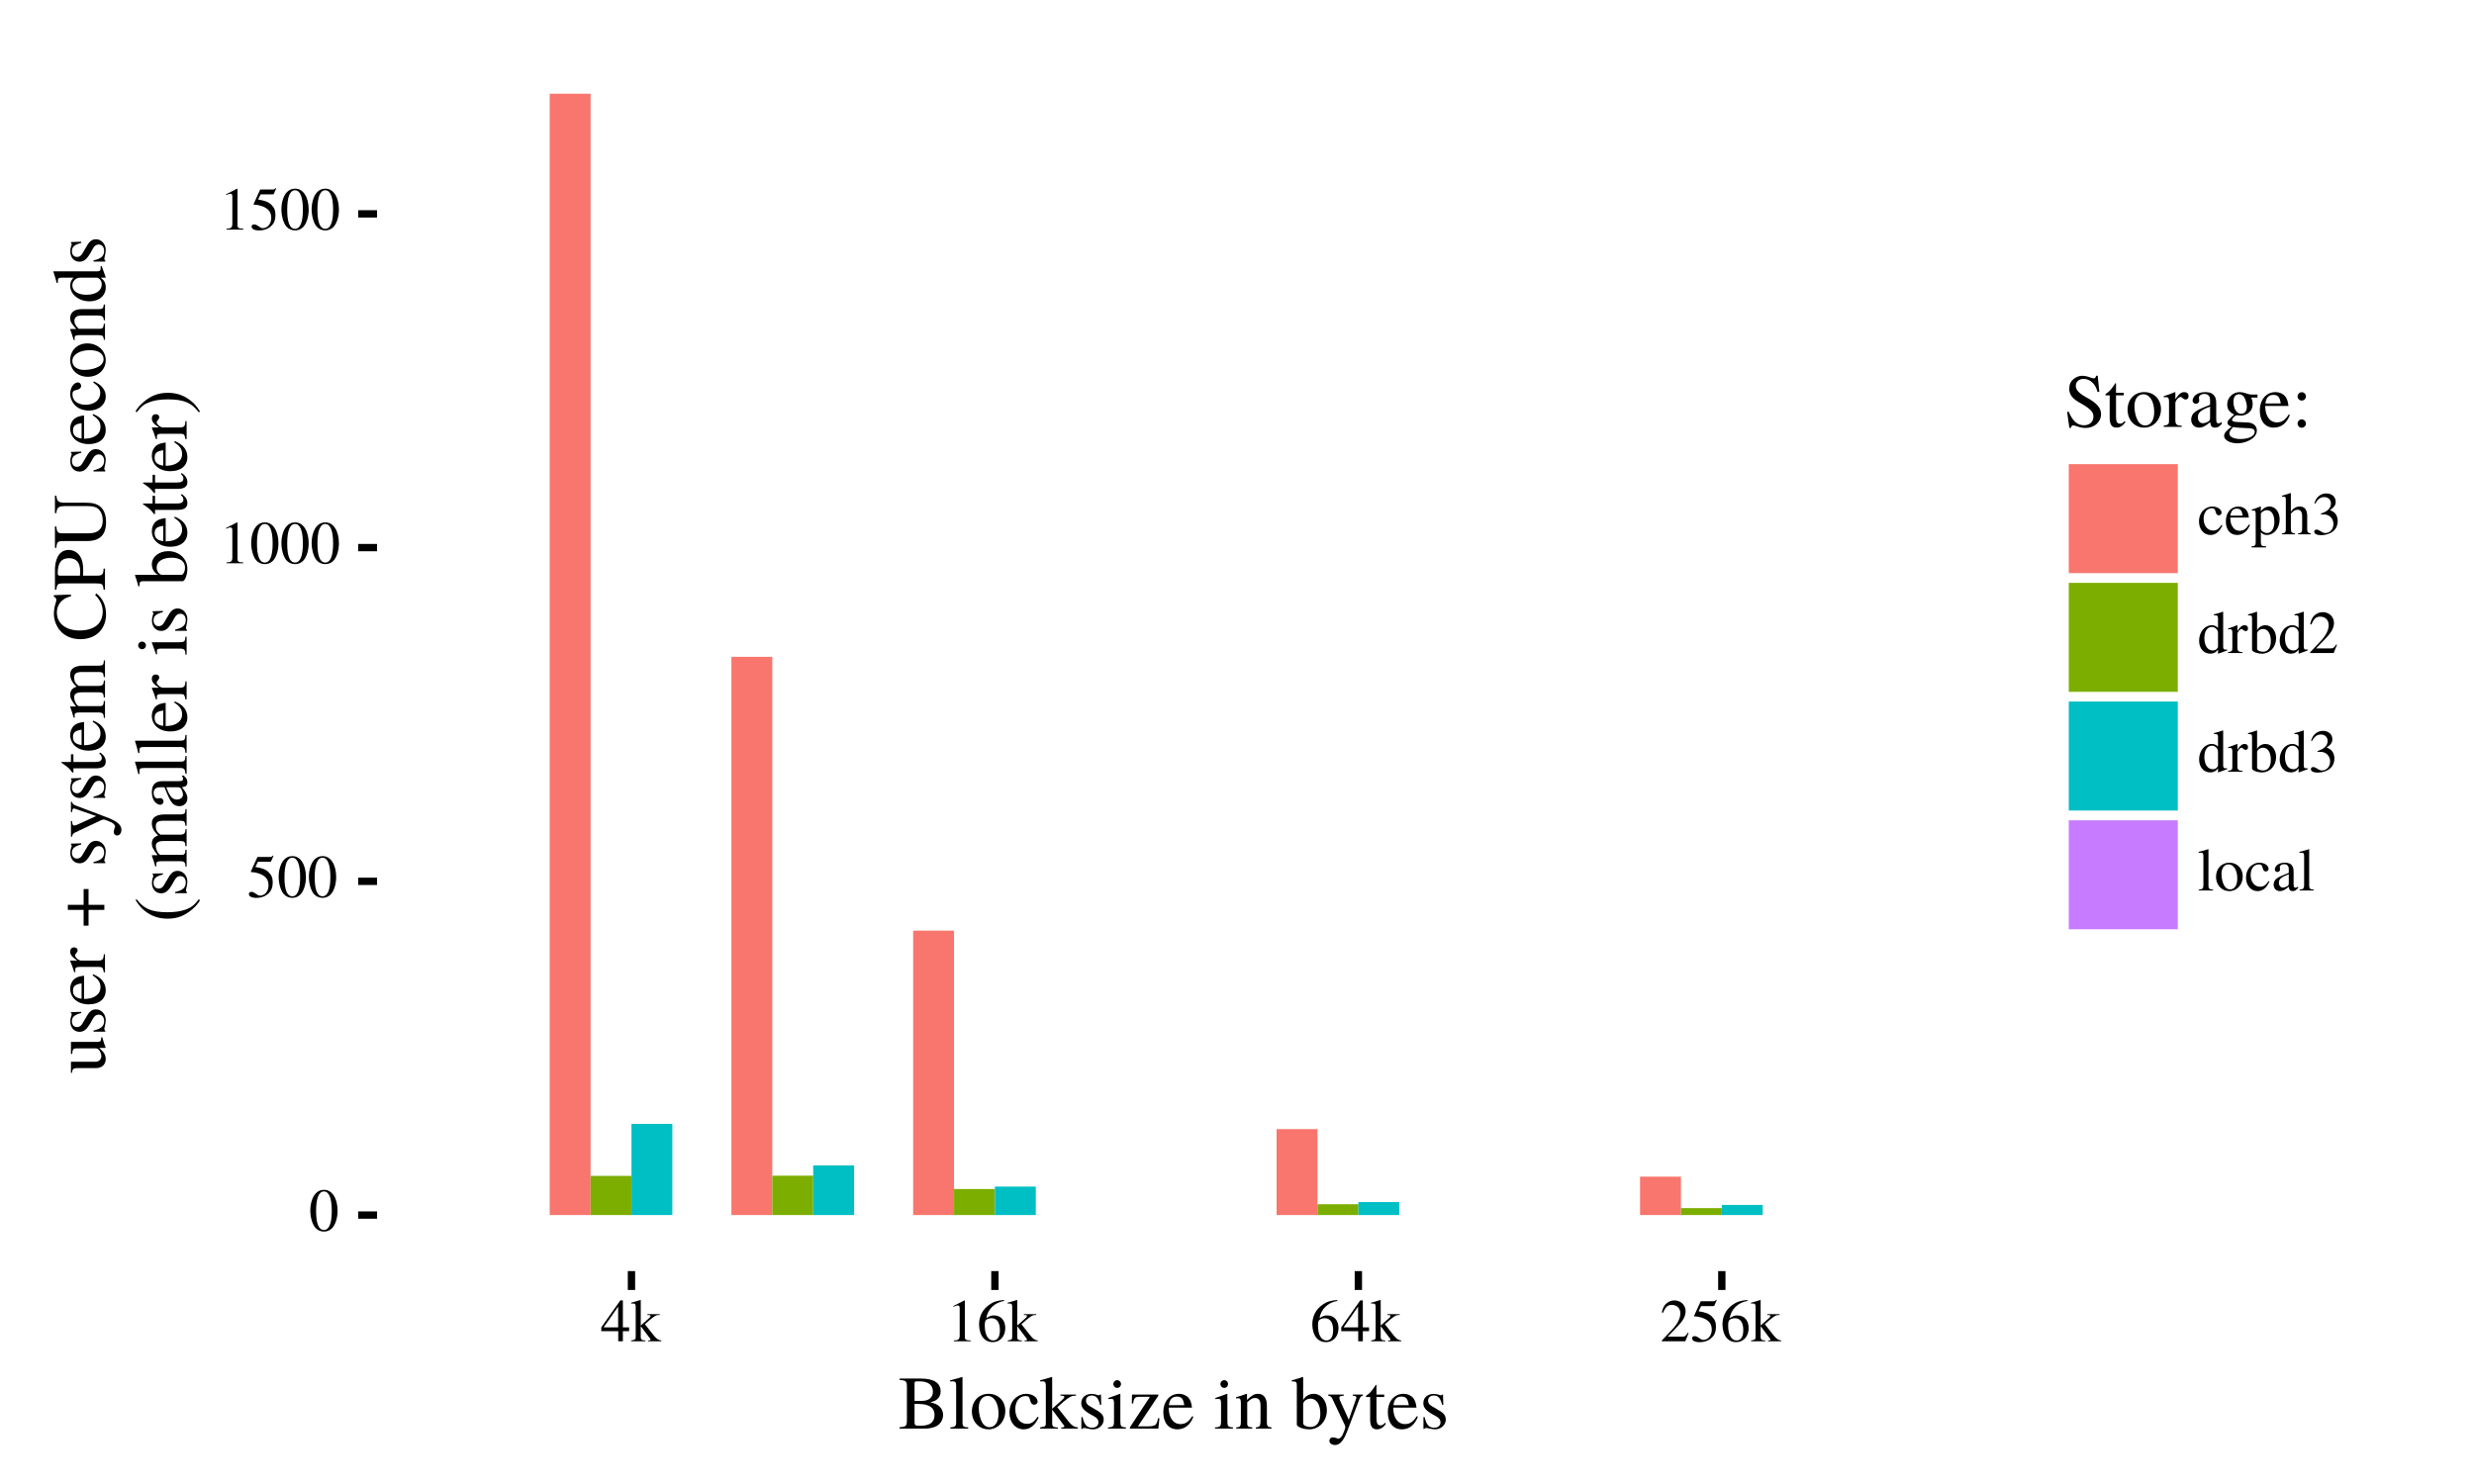 <?xml version="1.0" encoding="UTF-8"?>
<svg xmlns="http://www.w3.org/2000/svg" xmlns:xlink="http://www.w3.org/1999/xlink" width="360pt" height="216pt" viewBox="0 0 360 216" version="1.1">
<defs>
<g>
<symbol overflow="visible" id="glyph0-0">
<path style="stroke:none;" d=""/>
</symbol>
<symbol overflow="visible" id="glyph0-1">
<path style="stroke:none;" d="M 4.188 -2.906 C 4.188 -4.703 3.391 -5.953 2.234 -5.953 C 1.75 -5.953 1.375 -5.797 1.062 -5.484 C 0.547 -5 0.219 -3.984 0.219 -2.953 C 0.219 -2 0.5 -0.969 0.922 -0.469 C 1.234 -0.094 1.688 0.125 2.203 0.125 C 2.641 0.125 3.031 -0.031 3.344 -0.328 C 3.859 -0.812 4.188 -1.844 4.188 -2.906 Z M 3.344 -2.891 C 3.344 -1.047 2.953 -0.109 2.203 -0.109 C 1.438 -0.109 1.062 -1.047 1.062 -2.875 C 1.062 -4.734 1.453 -5.719 2.203 -5.719 C 2.953 -5.719 3.344 -4.719 3.344 -2.891 Z M 3.344 -2.891 "/>
</symbol>
<symbol overflow="visible" id="glyph0-2">
<path style="stroke:none;" d="M 3.859 -5.984 L 3.781 -6.047 C 3.641 -5.875 3.547 -5.828 3.375 -5.828 L 1.531 -5.828 L 0.578 -3.734 C 0.562 -3.719 0.562 -3.688 0.562 -3.688 C 0.562 -3.656 0.594 -3.625 0.672 -3.625 C 0.953 -3.625 1.297 -3.562 1.656 -3.453 C 2.672 -3.125 3.141 -2.578 3.141 -1.703 C 3.141 -0.859 2.609 -0.203 1.922 -0.203 C 1.734 -0.203 1.594 -0.266 1.328 -0.453 C 1.047 -0.656 0.844 -0.75 0.656 -0.75 C 0.406 -0.75 0.281 -0.641 0.281 -0.422 C 0.281 -0.094 0.688 0.125 1.359 0.125 C 2.094 0.125 2.734 -0.109 3.172 -0.562 C 3.578 -0.953 3.75 -1.453 3.75 -2.125 C 3.75 -2.766 3.594 -3.172 3.156 -3.609 C 2.766 -4 2.266 -4.203 1.219 -4.375 L 1.594 -5.125 L 3.312 -5.125 C 3.453 -5.125 3.5 -5.141 3.516 -5.203 Z M 3.859 -5.984 "/>
</symbol>
<symbol overflow="visible" id="glyph0-3">
<path style="stroke:none;" d="M 3.469 0 L 3.469 -0.125 C 2.766 -0.141 2.625 -0.234 2.625 -0.656 L 2.625 -5.922 L 2.562 -5.953 L 0.969 -5.141 L 0.969 -5.016 C 1.078 -5.062 1.172 -5.109 1.219 -5.125 C 1.375 -5.188 1.516 -5.219 1.609 -5.219 C 1.797 -5.219 1.875 -5.078 1.875 -4.797 L 1.875 -0.812 C 1.875 -0.531 1.797 -0.328 1.656 -0.25 C 1.531 -0.172 1.406 -0.141 1.031 -0.125 L 1.031 0 Z M 3.469 0 "/>
</symbol>
<symbol overflow="visible" id="glyph0-4">
<path style="stroke:none;" d="M 4.156 -1.469 L 4.156 -2.031 L 3.25 -2.031 L 3.25 -5.953 L 2.875 -5.953 L 0.109 -2.031 L 0.109 -1.469 L 2.578 -1.469 L 2.578 0 L 3.25 0 L 3.25 -1.469 Z M 2.562 -2.031 L 0.453 -2.031 L 2.562 -5.047 Z M 2.562 -2.031 "/>
</symbol>
<symbol overflow="visible" id="glyph0-5">
<path style="stroke:none;" d="M 4.438 0 L 4.438 -0.125 C 4.062 -0.156 3.781 -0.328 3.406 -0.781 L 2.062 -2.484 L 2.328 -2.719 C 2.953 -3.297 3.5 -3.703 3.75 -3.781 C 3.875 -3.812 4 -3.828 4.156 -3.828 L 4.219 -3.828 L 4.219 -3.953 L 2.422 -3.953 L 2.422 -3.828 C 2.766 -3.828 2.875 -3.797 2.875 -3.672 C 2.875 -3.594 2.781 -3.469 2.672 -3.375 L 1.453 -2.297 L 1.453 -5.984 L 1.422 -6.016 L 0.328 -5.688 L 0.062 -5.625 L 0.062 -5.484 C 0.172 -5.484 0.25 -5.5 0.344 -5.5 C 0.641 -5.5 0.719 -5.391 0.719 -4.969 L 0.719 -0.719 C 0.719 -0.266 0.688 -0.234 0.062 -0.125 L 0.062 0 L 2.125 0 L 2.125 -0.125 L 1.938 -0.141 C 1.594 -0.156 1.453 -0.281 1.453 -0.594 L 1.453 -2.203 L 2.688 -0.562 L 2.719 -0.531 C 2.734 -0.5 2.75 -0.469 2.781 -0.453 C 2.844 -0.359 2.875 -0.312 2.875 -0.266 C 2.875 -0.188 2.797 -0.125 2.688 -0.125 L 2.531 -0.125 L 2.531 0 Z M 4.438 0 "/>
</symbol>
<symbol overflow="visible" id="glyph0-6">
<path style="stroke:none;" d="M 4.109 -1.922 C 4.109 -3.047 3.469 -3.766 2.469 -3.766 C 2.078 -3.766 1.891 -3.703 1.344 -3.375 C 1.578 -4.703 2.562 -5.641 3.938 -5.875 L 3.922 -6.016 C 2.922 -5.922 2.406 -5.766 1.766 -5.312 C 0.812 -4.641 0.297 -3.641 0.297 -2.453 C 0.297 -1.688 0.531 -0.922 0.922 -0.469 C 1.25 -0.094 1.719 0.125 2.266 0.125 C 3.359 0.125 4.109 -0.719 4.109 -1.922 Z M 3.328 -1.625 C 3.328 -0.656 2.984 -0.125 2.359 -0.125 C 1.594 -0.125 1.125 -0.953 1.125 -2.312 C 1.125 -2.766 1.188 -3.016 1.359 -3.141 C 1.547 -3.281 1.828 -3.359 2.125 -3.359 C 2.891 -3.359 3.328 -2.734 3.328 -1.625 Z M 3.328 -1.625 "/>
</symbol>
<symbol overflow="visible" id="glyph0-7">
<path style="stroke:none;" d="M 4.172 -1.203 L 4.062 -1.25 C 3.734 -0.75 3.625 -0.672 3.234 -0.672 L 1.125 -0.672 L 2.609 -2.219 C 3.391 -3.031 3.734 -3.703 3.734 -4.391 C 3.734 -5.266 3.016 -5.953 2.109 -5.953 C 1.625 -5.953 1.156 -5.75 0.828 -5.406 C 0.547 -5.109 0.422 -4.828 0.266 -4.203 L 0.453 -4.156 C 0.812 -5.016 1.125 -5.297 1.734 -5.297 C 2.469 -5.297 2.969 -4.797 2.969 -4.062 C 2.969 -3.375 2.562 -2.547 1.828 -1.766 L 0.266 -0.109 L 0.266 0 L 3.688 0 Z M 4.172 -1.203 "/>
</symbol>
<symbol overflow="visible" id="glyph0-8">
<path style="stroke:none;" d="M 3.625 -1.297 L 3.5 -1.375 C 3.078 -0.75 2.766 -0.547 2.266 -0.547 C 1.453 -0.547 0.891 -1.25 0.891 -2.266 C 0.891 -3.172 1.375 -3.797 2.094 -3.797 C 2.406 -3.797 2.531 -3.688 2.609 -3.375 L 2.672 -3.172 C 2.734 -2.922 2.891 -2.766 3.094 -2.766 C 3.312 -2.766 3.5 -2.938 3.5 -3.141 C 3.5 -3.641 2.891 -4.047 2.141 -4.047 C 1.734 -4.047 1.312 -3.891 0.953 -3.594 C 0.484 -3.203 0.219 -2.594 0.219 -1.859 C 0.219 -0.734 0.922 0.094 1.891 0.094 C 2.266 0.094 2.609 -0.031 2.906 -0.281 C 3.172 -0.5 3.344 -0.75 3.625 -1.297 Z M 3.625 -1.297 "/>
</symbol>
<symbol overflow="visible" id="glyph0-9">
<path style="stroke:none;" d="M 3.734 -1.375 L 3.594 -1.438 C 3.172 -0.781 2.781 -0.516 2.219 -0.516 C 1.734 -0.516 1.375 -0.75 1.125 -1.219 C 0.938 -1.562 0.875 -1.875 0.859 -2.438 L 3.562 -2.438 C 3.5 -3.016 3.406 -3.266 3.188 -3.547 C 2.922 -3.859 2.516 -4.047 2.062 -4.047 C 0.969 -4.047 0.219 -3.172 0.219 -1.875 C 0.219 -0.672 0.859 0.094 1.859 0.094 C 2.703 0.094 3.359 -0.438 3.734 -1.375 Z M 2.672 -2.719 L 0.875 -2.719 C 0.969 -3.406 1.266 -3.734 1.797 -3.734 C 2.344 -3.734 2.547 -3.484 2.672 -2.719 Z M 2.672 -2.719 "/>
</symbol>
<symbol overflow="visible" id="glyph0-10">
<path style="stroke:none;" d="M 4.141 -2.172 C 4.141 -3.266 3.516 -4.047 2.672 -4.047 C 2.172 -4.047 1.781 -3.828 1.406 -3.359 L 1.406 -4.031 L 1.344 -4.047 C 0.875 -3.859 0.562 -3.75 0.078 -3.594 L 0.078 -3.453 C 0.156 -3.469 0.219 -3.469 0.297 -3.469 C 0.594 -3.469 0.656 -3.375 0.656 -2.969 L 0.656 1.156 C 0.656 1.609 0.562 1.703 0.047 1.766 L 0.047 1.906 L 2.172 1.906 L 2.172 1.75 C 1.516 1.734 1.406 1.641 1.406 1.094 L 1.406 -0.297 C 1.703 0 1.922 0.094 2.281 0.094 C 3.328 0.094 4.141 -0.891 4.141 -2.172 Z M 3.375 -1.828 C 3.375 -0.859 2.953 -0.188 2.312 -0.188 C 1.906 -0.188 1.406 -0.516 1.406 -0.781 L 1.406 -2.938 C 1.406 -3.203 1.891 -3.516 2.297 -3.516 C 2.953 -3.516 3.375 -2.844 3.375 -1.828 Z M 3.375 -1.828 "/>
</symbol>
<symbol overflow="visible" id="glyph0-11">
<path style="stroke:none;" d="M 4.281 0 L 4.281 -0.125 C 3.812 -0.219 3.75 -0.297 3.75 -0.891 L 3.75 -2.641 C 3.75 -3.578 3.391 -4.047 2.672 -4.047 C 2.156 -4.047 1.781 -3.828 1.375 -3.312 L 1.375 -5.984 L 1.344 -6.016 C 1.031 -5.906 0.812 -5.828 0.328 -5.688 L 0.094 -5.625 L 0.094 -5.484 C 0.125 -5.484 0.156 -5.484 0.188 -5.484 C 0.578 -5.484 0.641 -5.422 0.641 -5.047 L 0.641 -0.891 C 0.641 -0.281 0.594 -0.203 0.078 -0.125 L 0.078 0 L 1.984 0 L 1.984 -0.125 C 1.469 -0.188 1.375 -0.297 1.375 -0.891 L 1.375 -3.016 C 1.75 -3.422 2.016 -3.578 2.359 -3.578 C 2.797 -3.578 3.016 -3.25 3.016 -2.641 L 3.016 -0.891 C 3.016 -0.297 2.922 -0.188 2.422 -0.125 L 2.422 0 Z M 4.281 0 "/>
</symbol>
<symbol overflow="visible" id="glyph0-12">
<path style="stroke:none;" d="M 3.797 -1.922 C 3.797 -2.375 3.656 -2.781 3.406 -3.062 C 3.234 -3.25 3.062 -3.359 2.672 -3.531 C 3.281 -3.938 3.5 -4.266 3.5 -4.734 C 3.5 -5.453 2.938 -5.953 2.125 -5.953 C 1.688 -5.953 1.297 -5.797 0.984 -5.516 C 0.719 -5.281 0.594 -5.047 0.391 -4.516 L 0.531 -4.484 C 0.891 -5.125 1.281 -5.422 1.844 -5.422 C 2.406 -5.422 2.812 -5.031 2.812 -4.484 C 2.812 -4.156 2.672 -3.844 2.453 -3.625 C 2.188 -3.359 1.938 -3.234 1.344 -3.016 L 1.344 -2.906 C 1.859 -2.906 2.062 -2.891 2.281 -2.812 C 2.828 -2.609 3.172 -2.109 3.172 -1.5 C 3.172 -0.766 2.672 -0.188 2.016 -0.188 C 1.781 -0.188 1.594 -0.25 1.281 -0.469 C 1.016 -0.625 0.859 -0.688 0.719 -0.688 C 0.516 -0.688 0.375 -0.562 0.375 -0.375 C 0.375 -0.078 0.75 0.125 1.375 0.125 C 2.047 0.125 2.75 -0.109 3.156 -0.469 C 3.578 -0.828 3.797 -1.344 3.797 -1.922 Z M 3.797 -1.922 "/>
</symbol>
<symbol overflow="visible" id="glyph0-13">
<path style="stroke:none;" d="M 4.312 -0.375 L 4.312 -0.516 C 4.156 -0.5 4.141 -0.5 4.109 -0.5 C 3.797 -0.5 3.734 -0.594 3.734 -1 L 3.734 -5.984 L 3.688 -6.016 C 3.266 -5.859 2.953 -5.766 2.391 -5.625 L 2.391 -5.484 C 2.469 -5.484 2.516 -5.484 2.594 -5.484 C 2.906 -5.484 2.984 -5.406 2.984 -5.047 L 2.984 -3.672 C 2.656 -3.953 2.422 -4.047 2.062 -4.047 C 1.062 -4.047 0.234 -3.047 0.234 -1.797 C 0.234 -0.672 0.891 0.094 1.859 0.094 C 2.359 0.094 2.688 -0.094 2.984 -0.5 L 2.984 0.062 L 3.031 0.094 Z M 2.984 -0.891 C 2.984 -0.828 2.922 -0.734 2.844 -0.641 C 2.688 -0.453 2.469 -0.375 2.203 -0.375 C 1.484 -0.375 1 -1.078 1 -2.156 C 1 -3.156 1.422 -3.797 2.094 -3.797 C 2.562 -3.797 2.984 -3.391 2.984 -2.922 Z M 2.984 -0.891 "/>
</symbol>
<symbol overflow="visible" id="glyph0-14">
<path style="stroke:none;" d="M 2.953 -3.578 C 2.953 -3.875 2.766 -4.047 2.469 -4.047 C 2.094 -4.047 1.844 -3.844 1.406 -3.219 L 1.406 -4.031 L 1.359 -4.047 C 0.891 -3.859 0.578 -3.734 0.062 -3.578 L 0.062 -3.438 C 0.188 -3.453 0.266 -3.469 0.375 -3.469 C 0.594 -3.469 0.672 -3.328 0.672 -2.938 L 0.672 -0.734 C 0.672 -0.297 0.609 -0.234 0.047 -0.125 L 0.047 0 L 2.156 0 L 2.156 -0.125 C 1.562 -0.156 1.406 -0.297 1.406 -0.797 L 1.406 -2.766 C 1.406 -3.047 1.781 -3.5 2.016 -3.5 C 2.078 -3.5 2.156 -3.453 2.25 -3.359 C 2.391 -3.234 2.484 -3.188 2.609 -3.188 C 2.812 -3.188 2.953 -3.328 2.953 -3.578 Z M 2.953 -3.578 "/>
</symbol>
<symbol overflow="visible" id="glyph0-15">
<path style="stroke:none;" d="M 4.109 -2.141 C 4.109 -3.219 3.453 -4.047 2.562 -4.047 C 2.031 -4.047 1.516 -3.734 1.344 -3.297 L 1.344 -5.984 L 1.297 -6.016 C 0.938 -5.875 0.688 -5.812 0.281 -5.688 L 0.031 -5.625 L 0.031 -5.484 C 0.078 -5.484 0.109 -5.484 0.172 -5.484 C 0.531 -5.484 0.609 -5.406 0.609 -5.047 L 0.609 -0.469 C 0.609 -0.203 1.359 0.094 2.062 0.094 C 3.219 0.094 4.109 -0.875 4.109 -2.141 Z M 3.344 -1.734 C 3.344 -0.75 2.922 -0.188 2.203 -0.188 C 1.734 -0.188 1.344 -0.391 1.344 -0.609 L 1.344 -2.828 C 1.344 -3.172 1.766 -3.5 2.219 -3.5 C 2.906 -3.5 3.344 -2.812 3.344 -1.734 Z M 3.344 -1.734 "/>
</symbol>
<symbol overflow="visible" id="glyph0-16">
<path style="stroke:none;" d="M 2.266 0 L 2.266 -0.125 C 1.703 -0.172 1.594 -0.25 1.594 -0.734 L 1.594 -5.984 L 1.562 -6.016 C 1.109 -5.859 0.781 -5.766 0.172 -5.625 L 0.172 -5.484 L 0.219 -5.484 C 0.312 -5.484 0.422 -5.5 0.5 -5.5 C 0.781 -5.5 0.859 -5.375 0.859 -4.969 L 0.859 -0.766 C 0.859 -0.297 0.734 -0.172 0.188 -0.125 L 0.188 0 Z M 2.266 0 "/>
</symbol>
<symbol overflow="visible" id="glyph0-17">
<path style="stroke:none;" d="M 4.141 -2.062 C 4.141 -3.203 3.328 -4.047 2.203 -4.047 C 1.062 -4.047 0.25 -3.203 0.25 -1.984 C 0.25 -0.797 1.078 0.094 2.188 0.094 C 3.297 0.094 4.141 -0.844 4.141 -2.062 Z M 3.344 -1.75 C 3.344 -0.75 2.953 -0.156 2.281 -0.156 C 1.938 -0.156 1.625 -0.375 1.438 -0.719 C 1.188 -1.172 1.047 -1.797 1.047 -2.422 C 1.047 -3.25 1.453 -3.797 2.078 -3.797 C 2.828 -3.797 3.344 -2.953 3.344 -1.75 Z M 3.344 -1.75 "/>
</symbol>
<symbol overflow="visible" id="glyph0-18">
<path style="stroke:none;" d="M 3.891 -0.359 L 3.891 -0.578 C 3.734 -0.453 3.641 -0.406 3.5 -0.406 C 3.297 -0.406 3.234 -0.531 3.234 -0.922 L 3.234 -2.641 C 3.234 -3.094 3.188 -3.328 3.062 -3.531 C 2.891 -3.875 2.5 -4.047 1.969 -4.047 C 1.516 -4.047 1.094 -3.922 0.859 -3.719 C 0.641 -3.531 0.5 -3.281 0.5 -3.062 C 0.5 -2.859 0.656 -2.688 0.875 -2.688 C 1.078 -2.688 1.266 -2.859 1.266 -3.047 C 1.266 -3.094 1.266 -3.125 1.25 -3.188 C 1.234 -3.266 1.219 -3.344 1.219 -3.406 C 1.219 -3.641 1.5 -3.828 1.859 -3.828 C 2.281 -3.828 2.531 -3.578 2.531 -3.109 L 2.531 -2.562 C 1.172 -2.016 1.016 -1.953 0.641 -1.625 C 0.453 -1.438 0.328 -1.141 0.328 -0.859 C 0.328 -0.297 0.703 0.094 1.25 0.094 C 1.641 0.094 2 -0.094 2.531 -0.547 C 2.578 -0.094 2.734 0.094 3.094 0.094 C 3.391 0.094 3.578 -0.016 3.891 -0.359 Z M 2.531 -1.078 C 2.531 -0.812 2.484 -0.734 2.297 -0.609 C 2.078 -0.5 1.844 -0.422 1.656 -0.422 C 1.344 -0.422 1.094 -0.719 1.094 -1.094 L 1.094 -1.141 C 1.094 -1.656 1.453 -1.969 2.531 -2.359 Z M 2.531 -1.078 "/>
</symbol>
<symbol overflow="visible" id="glyph1-0">
<path style="stroke:none;" d=""/>
</symbol>
<symbol overflow="visible" id="glyph1-1">
<path style="stroke:none;" d="M 6.516 -1.984 C 6.516 -2.469 6.328 -2.906 5.984 -3.219 C 5.656 -3.516 5.359 -3.656 4.641 -3.828 C 5.219 -3.969 5.438 -4.078 5.703 -4.312 C 5.984 -4.547 6.156 -4.969 6.156 -5.406 C 6.156 -6.641 5.172 -7.281 3.266 -7.281 L 0.188 -7.281 L 0.188 -7.078 C 1.109 -7.016 1.25 -6.891 1.25 -6.078 L 1.25 -1.203 C 1.25 -0.391 1.094 -0.234 0.188 -0.203 L 0.188 0 L 3.859 0 C 4.719 0 5.5 -0.234 5.906 -0.609 C 6.297 -0.953 6.516 -1.453 6.516 -1.984 Z M 5.266 -1.969 C 5.266 -1.375 5.031 -0.953 4.594 -0.688 C 4.234 -0.5 3.781 -0.406 3.062 -0.406 C 2.516 -0.406 2.359 -0.5 2.359 -0.859 L 2.359 -3.594 C 3.438 -3.594 3.938 -3.531 4.328 -3.359 C 4.969 -3.109 5.266 -2.656 5.266 -1.969 Z M 5.031 -5.375 C 5.031 -4.516 4.438 -4.031 3.406 -4.031 L 2.359 -4.031 L 2.359 -6.547 C 2.359 -6.781 2.438 -6.875 2.609 -6.875 L 3.094 -6.875 C 4.359 -6.875 5.031 -6.344 5.031 -5.375 Z M 5.031 -5.375 "/>
</symbol>
<symbol overflow="visible" id="glyph1-2">
<path style="stroke:none;" d="M 2.828 0 L 2.828 -0.172 C 2.125 -0.203 2 -0.312 2 -0.922 L 2 -7.484 L 1.953 -7.516 C 1.391 -7.328 0.969 -7.219 0.203 -7.031 L 0.203 -6.859 L 0.281 -6.859 C 0.391 -6.859 0.531 -6.875 0.609 -6.875 C 0.969 -6.875 1.078 -6.719 1.078 -6.203 L 1.078 -0.953 C 1.078 -0.359 0.922 -0.219 0.234 -0.172 L 0.234 0 Z M 2.828 0 "/>
</symbol>
<symbol overflow="visible" id="glyph1-3">
<path style="stroke:none;" d="M 5.172 -2.578 C 5.172 -4.016 4.156 -5.062 2.75 -5.062 C 1.312 -5.062 0.312 -4 0.312 -2.484 C 0.312 -1 1.344 0.109 2.734 0.109 C 4.109 0.109 5.172 -1.062 5.172 -2.578 Z M 4.188 -2.188 C 4.188 -0.953 3.688 -0.203 2.859 -0.203 C 2.438 -0.203 2.031 -0.469 1.797 -0.906 C 1.484 -1.469 1.312 -2.25 1.312 -3.031 C 1.312 -4.062 1.828 -4.75 2.609 -4.75 C 3.531 -4.75 4.188 -3.703 4.188 -2.188 Z M 4.188 -2.188 "/>
</symbol>
<symbol overflow="visible" id="glyph1-4">
<path style="stroke:none;" d="M 4.531 -1.609 L 4.375 -1.719 C 3.844 -0.953 3.453 -0.688 2.828 -0.688 C 1.812 -0.688 1.125 -1.562 1.125 -2.828 C 1.125 -3.969 1.734 -4.734 2.625 -4.734 C 3.016 -4.734 3.156 -4.625 3.266 -4.219 L 3.328 -3.969 C 3.422 -3.656 3.625 -3.469 3.859 -3.469 C 4.141 -3.469 4.375 -3.672 4.375 -3.922 C 4.375 -4.547 3.609 -5.062 2.688 -5.062 C 2.172 -5.062 1.641 -4.859 1.203 -4.5 C 0.609 -4 0.281 -3.25 0.281 -2.328 C 0.281 -0.906 1.141 0.109 2.359 0.109 C 2.844 0.109 3.25 -0.047 3.625 -0.359 C 3.953 -0.609 4.188 -0.938 4.531 -1.609 Z M 4.531 -1.609 "/>
</symbol>
<symbol overflow="visible" id="glyph1-5">
<path style="stroke:none;" d="M 5.562 0 L 5.562 -0.172 C 5.078 -0.203 4.734 -0.406 4.266 -0.969 L 2.578 -3.109 L 2.906 -3.406 C 3.688 -4.125 4.359 -4.625 4.688 -4.719 C 4.844 -4.766 5 -4.781 5.188 -4.781 L 5.281 -4.781 L 5.281 -4.953 L 3.031 -4.953 L 3.031 -4.797 C 3.469 -4.781 3.594 -4.734 3.594 -4.594 C 3.594 -4.5 3.484 -4.344 3.328 -4.219 L 1.828 -2.875 L 1.828 -7.484 L 1.781 -7.516 L 0.406 -7.109 L 0.078 -7.031 L 0.078 -6.859 C 0.219 -6.859 0.312 -6.875 0.422 -6.875 C 0.797 -6.875 0.906 -6.734 0.906 -6.203 L 0.906 -0.906 C 0.906 -0.328 0.875 -0.297 0.078 -0.172 L 0.078 0 L 2.656 0 L 2.656 -0.172 L 2.438 -0.172 C 1.984 -0.203 1.828 -0.359 1.828 -0.734 L 1.828 -2.766 L 3.359 -0.703 L 3.406 -0.656 C 3.422 -0.625 3.438 -0.594 3.469 -0.562 C 3.562 -0.453 3.594 -0.391 3.594 -0.328 C 3.594 -0.234 3.5 -0.172 3.359 -0.172 L 3.156 -0.172 L 3.156 0 Z M 5.562 0 "/>
</symbol>
<symbol overflow="visible" id="glyph1-6">
<path style="stroke:none;" d="M 3.828 -1.297 C 3.828 -1.844 3.578 -2.219 2.906 -2.609 L 1.719 -3.312 C 1.406 -3.484 1.25 -3.766 1.25 -4.062 C 1.25 -4.516 1.578 -4.812 2.094 -4.812 C 2.719 -4.812 3.047 -4.438 3.297 -3.453 L 3.469 -3.453 L 3.422 -4.953 L 3.297 -4.953 L 3.281 -4.922 C 3.172 -4.844 3.172 -4.844 3.125 -4.844 C 3.062 -4.844 2.953 -4.859 2.828 -4.922 C 2.594 -5 2.344 -5.047 2.078 -5.047 C 1.172 -5.047 0.562 -4.5 0.562 -3.703 C 0.562 -3.078 0.906 -2.656 1.844 -2.109 L 2.484 -1.75 C 2.875 -1.531 3.062 -1.266 3.062 -0.922 C 3.062 -0.438 2.703 -0.125 2.141 -0.125 C 1.391 -0.125 1 -0.547 0.75 -1.672 L 0.578 -1.672 L 0.578 0.047 L 0.719 0.047 C 0.797 -0.062 0.844 -0.094 0.969 -0.094 C 1.094 -0.094 1.203 -0.062 1.469 0 C 1.781 0.062 2.062 0.109 2.281 0.109 C 3.125 0.109 3.828 -0.531 3.828 -1.297 Z M 3.828 -1.297 "/>
</symbol>
<symbol overflow="visible" id="glyph1-7">
<path style="stroke:none;" d="M 2.781 0 L 2.781 -0.172 C 2.062 -0.219 1.969 -0.328 1.969 -1.125 L 1.969 -5.031 L 1.922 -5.062 L 0.219 -4.453 L 0.219 -4.297 L 0.312 -4.297 C 0.438 -4.328 0.578 -4.328 0.688 -4.328 C 0.953 -4.328 1.047 -4.156 1.047 -3.672 L 1.047 -1.125 C 1.047 -0.328 0.938 -0.203 0.172 -0.172 L 0.172 0 Z M 2.062 -6.484 C 2.062 -6.797 1.828 -7.047 1.5 -7.047 C 1.203 -7.047 0.953 -6.797 0.953 -6.484 C 0.953 -6.172 1.203 -5.922 1.5 -5.922 C 1.828 -5.922 2.062 -6.172 2.062 -6.484 Z M 2.062 -6.484 "/>
</symbol>
<symbol overflow="visible" id="glyph1-8">
<path style="stroke:none;" d="M 4.594 -1.484 L 4.406 -1.531 C 4.297 -0.984 4.219 -0.797 4.078 -0.609 C 3.922 -0.422 3.547 -0.328 2.984 -0.328 L 1.469 -0.328 L 4.438 -4.781 L 4.438 -4.953 L 0.609 -4.953 L 0.578 -3.656 L 0.781 -3.656 C 0.875 -4.453 1.047 -4.625 1.703 -4.625 L 3.219 -4.625 L 0.297 -0.172 L 0.297 0 L 4.438 0 Z M 4.594 -1.484 "/>
</symbol>
<symbol overflow="visible" id="glyph1-9">
<path style="stroke:none;" d="M 4.656 -1.734 L 4.484 -1.797 C 3.953 -0.969 3.484 -0.656 2.781 -0.656 C 2.172 -0.656 1.719 -0.938 1.391 -1.531 C 1.172 -1.953 1.094 -2.344 1.062 -3.047 L 4.453 -3.047 C 4.359 -3.766 4.25 -4.078 3.984 -4.438 C 3.656 -4.828 3.141 -5.062 2.578 -5.062 C 1.203 -5.062 0.281 -3.953 0.281 -2.359 C 0.281 -0.844 1.062 0.109 2.328 0.109 C 3.391 0.109 4.203 -0.531 4.656 -1.734 Z M 3.328 -3.406 L 1.094 -3.406 C 1.203 -4.266 1.578 -4.656 2.25 -4.656 C 2.922 -4.656 3.188 -4.359 3.328 -3.406 Z M 3.328 -3.406 "/>
</symbol>
<symbol overflow="visible" id="glyph1-10">
<path style="stroke:none;" d=""/>
</symbol>
<symbol overflow="visible" id="glyph1-11">
<path style="stroke:none;" d="M 5.328 0 L 5.328 -0.172 C 4.797 -0.219 4.656 -0.359 4.656 -0.891 L 4.656 -3.406 C 4.656 -4.438 4.188 -5.062 3.359 -5.062 C 2.859 -5.062 2.516 -4.875 1.766 -4.172 L 1.766 -5.031 L 1.688 -5.062 C 1.156 -4.859 0.781 -4.734 0.172 -4.562 L 0.172 -4.375 C 0.234 -4.406 0.359 -4.422 0.469 -4.422 C 0.781 -4.422 0.875 -4.25 0.875 -3.719 L 0.875 -0.984 C 0.875 -0.359 0.766 -0.203 0.203 -0.172 L 0.203 0 L 2.531 0 L 2.531 -0.172 C 1.969 -0.203 1.797 -0.344 1.797 -0.734 L 1.797 -3.828 C 2.328 -4.328 2.578 -4.453 2.938 -4.453 C 3.469 -4.453 3.734 -4.109 3.734 -3.391 L 3.734 -1.094 C 3.734 -0.391 3.594 -0.203 3.047 -0.172 L 3.047 0 Z M 5.328 0 "/>
</symbol>
<symbol overflow="visible" id="glyph1-12">
<path style="stroke:none;" d="M 5.141 -2.672 C 5.141 -4.031 4.312 -5.062 3.219 -5.062 C 2.547 -5.062 1.906 -4.656 1.688 -4.125 L 1.688 -7.484 L 1.625 -7.516 C 1.172 -7.344 0.875 -7.266 0.359 -7.109 L 0.031 -7.031 L 0.031 -6.859 C 0.094 -6.859 0.141 -6.859 0.219 -6.859 C 0.656 -6.859 0.766 -6.766 0.766 -6.297 L 0.766 -0.594 C 0.766 -0.25 1.688 0.109 2.578 0.109 C 4.031 0.109 5.141 -1.094 5.141 -2.672 Z M 4.188 -2.172 C 4.188 -0.953 3.656 -0.234 2.75 -0.234 C 2.172 -0.234 1.688 -0.5 1.688 -0.766 L 1.688 -3.547 C 1.688 -3.969 2.203 -4.359 2.766 -4.359 C 3.625 -4.359 4.188 -3.516 4.188 -2.172 Z M 4.188 -2.172 "/>
</symbol>
<symbol overflow="visible" id="glyph1-13">
<path style="stroke:none;" d="M 5.219 -4.781 L 5.219 -4.953 L 3.734 -4.953 L 3.734 -4.781 C 4.094 -4.781 4.266 -4.688 4.266 -4.516 C 4.266 -4.469 4.25 -4.406 4.219 -4.328 L 3.156 -1.281 L 1.891 -4.062 C 1.828 -4.219 1.781 -4.359 1.781 -4.484 C 1.781 -4.688 1.953 -4.766 2.422 -4.781 L 2.422 -4.953 L 0.156 -4.953 L 0.156 -4.797 C 0.438 -4.75 0.625 -4.625 0.719 -4.438 L 2.531 -0.609 C 2.609 -0.422 2.656 -0.297 2.656 -0.203 C 2.656 -0.047 2.391 0.656 2.219 0.984 C 2.062 1.266 1.812 1.469 1.656 1.469 C 1.594 1.469 1.5 1.453 1.391 1.391 C 1.172 1.312 0.984 1.281 0.797 1.281 C 0.547 1.281 0.328 1.5 0.328 1.766 C 0.328 2.125 0.688 2.391 1.141 2.391 C 1.875 2.391 2.406 1.781 3 0.203 L 4.703 -4.297 C 4.844 -4.641 4.969 -4.75 5.219 -4.781 Z M 5.219 -4.781 "/>
</symbol>
<symbol overflow="visible" id="glyph1-14">
<path style="stroke:none;" d="M 3.062 -0.719 L 2.922 -0.844 C 2.688 -0.562 2.516 -0.469 2.266 -0.469 C 1.859 -0.469 1.688 -0.75 1.688 -1.453 L 1.688 -4.594 L 2.812 -4.594 L 2.812 -4.953 L 1.688 -4.953 L 1.688 -6.219 C 1.688 -6.344 1.672 -6.375 1.609 -6.375 C 1.547 -6.266 1.469 -6.156 1.391 -6.062 C 0.984 -5.453 0.609 -5.047 0.328 -4.891 C 0.203 -4.812 0.141 -4.734 0.141 -4.672 C 0.141 -4.641 0.156 -4.625 0.188 -4.594 L 0.766 -4.594 L 0.766 -1.281 C 0.766 -0.359 1.094 0.109 1.734 0.109 C 2.281 0.109 2.703 -0.156 3.062 -0.719 Z M 3.062 -0.719 "/>
</symbol>
<symbol overflow="visible" id="glyph1-15">
<path style="stroke:none;" d="M 5.406 -1.844 C 5.406 -2.766 4.797 -3.469 3.344 -4.25 C 2.188 -4.891 1.734 -5.375 1.734 -5.969 C 1.734 -6.578 2.188 -6.984 2.875 -6.984 C 3.359 -6.984 3.828 -6.781 4.219 -6.375 C 4.547 -6.031 4.703 -5.734 4.891 -5.094 L 5.156 -5.094 L 4.922 -7.438 L 4.688 -7.438 C 4.641 -7.188 4.516 -7.062 4.328 -7.062 C 4.219 -7.062 4.047 -7.109 3.844 -7.188 C 3.438 -7.344 3.047 -7.438 2.656 -7.438 C 2.234 -7.438 1.766 -7.266 1.422 -6.969 C 0.984 -6.625 0.781 -6.156 0.781 -5.547 C 0.781 -4.672 1.266 -4.062 2.5 -3.406 C 3.281 -2.984 3.859 -2.547 4.141 -2.125 C 4.234 -1.969 4.297 -1.75 4.297 -1.469 C 4.297 -0.75 3.734 -0.234 2.938 -0.234 C 1.953 -0.234 1.266 -0.844 0.719 -2.188 L 0.469 -2.188 L 0.797 0.141 L 1.031 0.141 C 1.047 -0.062 1.172 -0.219 1.344 -0.219 C 1.469 -0.219 1.656 -0.172 1.859 -0.094 C 2.281 0.062 2.719 0.156 3.156 0.156 C 4.438 0.156 5.406 -0.719 5.406 -1.844 Z M 5.406 -1.844 "/>
</symbol>
<symbol overflow="visible" id="glyph1-16">
<path style="stroke:none;" d="M 3.688 -4.484 C 3.688 -4.844 3.453 -5.062 3.078 -5.062 C 2.625 -5.062 2.297 -4.812 1.766 -4.031 L 1.766 -5.031 L 1.703 -5.062 C 1.125 -4.812 0.719 -4.672 0.078 -4.469 L 0.078 -4.297 C 0.234 -4.328 0.328 -4.328 0.469 -4.328 C 0.734 -4.328 0.844 -4.156 0.844 -3.672 L 0.844 -0.922 C 0.844 -0.375 0.766 -0.297 0.062 -0.172 L 0.062 0 L 2.688 0 L 2.688 -0.172 C 1.953 -0.203 1.766 -0.359 1.766 -0.984 L 1.766 -3.469 C 1.766 -3.812 2.234 -4.359 2.531 -4.359 C 2.594 -4.359 2.688 -4.312 2.812 -4.203 C 2.984 -4.047 3.109 -3.984 3.25 -3.984 C 3.516 -3.984 3.688 -4.172 3.688 -4.484 Z M 3.688 -4.484 "/>
</symbol>
<symbol overflow="visible" id="glyph1-17">
<path style="stroke:none;" d="M 4.859 -0.438 L 4.859 -0.719 C 4.672 -0.578 4.547 -0.516 4.375 -0.516 C 4.125 -0.516 4.047 -0.672 4.047 -1.156 L 4.047 -3.297 C 4.047 -3.859 4 -4.172 3.844 -4.422 C 3.609 -4.844 3.141 -5.062 2.469 -5.062 C 1.906 -5.062 1.375 -4.906 1.062 -4.656 C 0.797 -4.422 0.609 -4.109 0.609 -3.828 C 0.609 -3.578 0.828 -3.359 1.094 -3.359 C 1.359 -3.359 1.578 -3.578 1.578 -3.812 C 1.578 -3.859 1.578 -3.922 1.562 -4 C 1.547 -4.094 1.531 -4.188 1.531 -4.25 C 1.531 -4.547 1.875 -4.797 2.328 -4.797 C 2.859 -4.797 3.156 -4.484 3.156 -3.891 L 3.156 -3.219 C 1.469 -2.531 1.281 -2.438 0.797 -2.031 C 0.562 -1.797 0.406 -1.438 0.406 -1.062 C 0.406 -0.375 0.875 0.109 1.562 0.109 C 2.047 0.109 2.5 -0.125 3.172 -0.688 C 3.219 -0.109 3.422 0.109 3.875 0.109 C 4.25 0.109 4.484 -0.016 4.859 -0.438 Z M 3.156 -1.359 C 3.156 -1.016 3.109 -0.906 2.875 -0.766 C 2.609 -0.609 2.297 -0.531 2.062 -0.531 C 1.688 -0.531 1.375 -0.906 1.375 -1.375 L 1.375 -1.422 C 1.375 -2.062 1.828 -2.469 3.156 -2.953 Z M 3.156 -1.359 "/>
</symbol>
<symbol overflow="visible" id="glyph1-18">
<path style="stroke:none;" d="M 5.172 -4.266 L 5.172 -4.703 L 4.328 -4.703 C 4.109 -4.703 3.938 -4.734 3.719 -4.812 L 3.469 -4.891 C 3.172 -5 2.875 -5.062 2.594 -5.062 C 1.578 -5.062 0.766 -4.266 0.766 -3.266 C 0.766 -2.578 1.062 -2.156 1.781 -1.797 L 1.312 -1.359 C 0.953 -1.031 0.797 -0.812 0.797 -0.594 C 0.797 -0.359 0.938 -0.234 1.391 -0.016 C 0.609 0.562 0.312 0.922 0.312 1.328 C 0.312 1.906 1.172 2.391 2.219 2.391 C 3.031 2.391 3.891 2.109 4.469 1.656 C 4.891 1.312 5.078 0.953 5.078 0.531 C 5.078 -0.141 4.547 -0.609 3.734 -0.641 L 2.328 -0.703 C 1.734 -0.719 1.469 -0.828 1.469 -1 C 1.469 -1.219 1.828 -1.609 2.125 -1.688 C 2.219 -1.688 2.297 -1.672 2.328 -1.672 C 2.547 -1.656 2.688 -1.641 2.75 -1.641 C 3.156 -1.641 3.594 -1.797 3.938 -2.094 C 4.297 -2.406 4.469 -2.797 4.469 -3.344 C 4.469 -3.656 4.406 -3.922 4.25 -4.266 Z M 4.766 0.703 C 4.766 1.344 3.922 1.766 2.688 1.766 C 1.719 1.766 1.078 1.453 1.078 0.969 C 1.078 0.719 1.156 0.578 1.609 0.016 C 1.984 0.094 2.859 0.172 3.406 0.172 C 4.406 0.172 4.766 0.312 4.766 0.703 Z M 3.625 -2.922 C 3.625 -2.297 3.297 -1.906 2.797 -1.906 C 2.141 -1.906 1.672 -2.625 1.672 -3.688 L 1.672 -3.719 C 1.672 -4.359 1.984 -4.75 2.484 -4.75 C 2.828 -4.75 3.109 -4.562 3.281 -4.234 C 3.484 -3.844 3.625 -3.344 3.625 -2.922 Z M 3.625 -2.922 "/>
</symbol>
<symbol overflow="visible" id="glyph1-19">
<path style="stroke:none;" d="M 2.109 -4.422 C 2.109 -4.766 1.828 -5.047 1.5 -5.047 C 1.172 -5.047 0.891 -4.766 0.891 -4.422 C 0.891 -4.109 1.172 -3.828 1.484 -3.828 C 1.828 -3.828 2.109 -4.109 2.109 -4.422 Z M 2.109 -0.469 C 2.109 -0.812 1.828 -1.094 1.5 -1.094 C 1.172 -1.094 0.891 -0.812 0.891 -0.469 C 0.891 -0.156 1.172 0.125 1.484 0.125 C 1.828 0.125 2.109 -0.156 2.109 -0.469 Z M 2.109 -0.469 "/>
</symbol>
<symbol overflow="visible" id="glyph2-0">
<path style="stroke:none;" d=""/>
</symbol>
<symbol overflow="visible" id="glyph2-1">
<path style="stroke:none;" d="M -0.391 -5.266 L -0.547 -5.266 L -0.547 -5.219 C -0.547 -4.703 -0.672 -4.594 -1.172 -4.594 L -4.953 -4.594 L -4.953 -2.844 L -4.766 -2.844 C -4.734 -3.531 -4.625 -3.656 -4.062 -3.656 L -1.484 -3.656 C -1.188 -3.656 -1.016 -3.609 -0.922 -3.469 C -0.656 -3.172 -0.531 -2.828 -0.531 -2.484 C -0.531 -2.062 -0.906 -1.703 -1.359 -1.703 L -4.953 -1.703 L -4.953 -0.094 L -4.797 -0.094 C -4.766 -0.625 -4.594 -0.781 -4.094 -0.781 L -1.312 -0.781 C -0.453 -0.781 0.109 -1.312 0.109 -2.109 C 0.109 -2.516 -0.062 -2.953 -0.359 -3.25 L -0.844 -3.719 L 0.078 -3.719 L 0.094 -3.766 C -0.125 -4.312 -0.234 -4.703 -0.391 -5.266 Z M -0.391 -5.266 "/>
</symbol>
<symbol overflow="visible" id="glyph2-2">
<path style="stroke:none;" d="M -1.297 -3.828 C -1.844 -3.828 -2.219 -3.578 -2.609 -2.906 L -3.312 -1.719 C -3.484 -1.406 -3.766 -1.25 -4.062 -1.25 C -4.516 -1.25 -4.812 -1.578 -4.812 -2.094 C -4.812 -2.719 -4.438 -3.047 -3.453 -3.297 L -3.453 -3.469 L -4.953 -3.422 L -4.953 -3.297 L -4.922 -3.281 C -4.844 -3.172 -4.844 -3.172 -4.844 -3.125 C -4.844 -3.062 -4.859 -2.953 -4.922 -2.828 C -5 -2.594 -5.047 -2.344 -5.047 -2.078 C -5.047 -1.172 -4.5 -0.562 -3.703 -0.562 C -3.078 -0.562 -2.656 -0.906 -2.109 -1.844 L -1.75 -2.484 C -1.531 -2.875 -1.266 -3.062 -0.922 -3.062 C -0.438 -3.062 -0.125 -2.703 -0.125 -2.141 C -0.125 -1.391 -0.547 -1 -1.672 -0.75 L -1.672 -0.578 L 0.047 -0.578 L 0.047 -0.719 C -0.062 -0.797 -0.094 -0.844 -0.094 -0.969 C -0.094 -1.094 -0.062 -1.203 0 -1.469 C 0.062 -1.781 0.109 -2.062 0.109 -2.281 C 0.109 -3.125 -0.531 -3.828 -1.297 -3.828 Z M -1.297 -3.828 "/>
</symbol>
<symbol overflow="visible" id="glyph2-3">
<path style="stroke:none;" d="M -1.734 -4.656 L -1.797 -4.484 C -0.969 -3.953 -0.656 -3.484 -0.656 -2.781 C -0.656 -2.172 -0.938 -1.719 -1.531 -1.391 C -1.953 -1.172 -2.344 -1.094 -3.047 -1.062 L -3.047 -4.453 C -3.766 -4.359 -4.078 -4.25 -4.438 -3.984 C -4.828 -3.656 -5.062 -3.141 -5.062 -2.578 C -5.062 -1.203 -3.953 -0.281 -2.359 -0.281 C -0.844 -0.281 0.109 -1.062 0.109 -2.328 C 0.109 -3.391 -0.531 -4.203 -1.734 -4.656 Z M -3.406 -3.328 L -3.406 -1.094 C -4.266 -1.203 -4.656 -1.578 -4.656 -2.25 C -4.656 -2.922 -4.359 -3.188 -3.406 -3.328 Z M -3.406 -3.328 "/>
</symbol>
<symbol overflow="visible" id="glyph2-4">
<path style="stroke:none;" d="M -4.484 -3.688 C -4.844 -3.688 -5.062 -3.453 -5.062 -3.078 C -5.062 -2.625 -4.812 -2.297 -4.031 -1.766 L -5.031 -1.766 L -5.062 -1.703 C -4.812 -1.125 -4.672 -0.719 -4.469 -0.078 L -4.297 -0.078 C -4.328 -0.234 -4.328 -0.328 -4.328 -0.469 C -4.328 -0.734 -4.156 -0.844 -3.672 -0.844 L -0.922 -0.844 C -0.375 -0.844 -0.297 -0.766 -0.172 -0.062 L 0 -0.062 L 0 -2.688 L -0.172 -2.688 C -0.203 -1.953 -0.359 -1.766 -0.984 -1.766 L -3.469 -1.766 C -3.812 -1.766 -4.359 -2.234 -4.359 -2.531 C -4.359 -2.594 -4.312 -2.688 -4.203 -2.812 C -4.047 -2.984 -3.984 -3.109 -3.984 -3.25 C -3.984 -3.516 -4.172 -3.688 -4.484 -3.688 Z M -4.484 -3.688 "/>
</symbol>
<symbol overflow="visible" id="glyph2-5">
<path style="stroke:none;" d=""/>
</symbol>
<symbol overflow="visible" id="glyph2-6">
<path style="stroke:none;" d="M -2.391 -5.766 L -3.109 -5.766 L -3.109 -3.469 L -5.406 -3.469 L -5.406 -2.734 L -3.109 -2.734 L -3.109 -0.438 L -2.391 -0.438 L -2.391 -2.734 L -0.094 -2.734 L -0.094 -3.469 L -2.391 -3.469 Z M -2.391 -5.766 "/>
</symbol>
<symbol overflow="visible" id="glyph2-7">
<path style="stroke:none;" d="M -4.781 -5.219 L -4.953 -5.219 L -4.953 -3.734 L -4.781 -3.734 C -4.781 -4.094 -4.688 -4.266 -4.516 -4.266 C -4.469 -4.266 -4.406 -4.25 -4.328 -4.219 L -1.281 -3.156 L -4.062 -1.891 C -4.219 -1.828 -4.359 -1.781 -4.484 -1.781 C -4.688 -1.781 -4.766 -1.953 -4.781 -2.422 L -4.953 -2.422 L -4.953 -0.156 L -4.797 -0.156 C -4.75 -0.438 -4.625 -0.625 -4.438 -0.719 L -0.609 -2.531 C -0.422 -2.609 -0.297 -2.656 -0.203 -2.656 C -0.047 -2.656 0.656 -2.391 0.984 -2.219 C 1.266 -2.062 1.469 -1.812 1.469 -1.656 C 1.469 -1.594 1.453 -1.5 1.391 -1.391 C 1.312 -1.172 1.281 -0.984 1.281 -0.797 C 1.281 -0.547 1.5 -0.328 1.766 -0.328 C 2.125 -0.328 2.391 -0.688 2.391 -1.141 C 2.391 -1.875 1.781 -2.406 0.203 -3 L -4.297 -4.703 C -4.641 -4.844 -4.75 -4.969 -4.781 -5.219 Z M -4.781 -5.219 "/>
</symbol>
<symbol overflow="visible" id="glyph2-8">
<path style="stroke:none;" d="M -0.719 -3.062 L -0.844 -2.922 C -0.562 -2.688 -0.469 -2.516 -0.469 -2.266 C -0.469 -1.859 -0.75 -1.688 -1.453 -1.688 L -4.594 -1.688 L -4.594 -2.812 L -4.953 -2.812 L -4.953 -1.688 L -6.219 -1.688 C -6.344 -1.688 -6.375 -1.672 -6.375 -1.609 C -6.266 -1.547 -6.156 -1.469 -6.062 -1.391 C -5.453 -0.984 -5.047 -0.609 -4.891 -0.328 C -4.812 -0.203 -4.734 -0.141 -4.672 -0.141 C -4.641 -0.141 -4.625 -0.156 -4.594 -0.188 L -4.594 -0.766 L -1.281 -0.766 C -0.359 -0.766 0.109 -1.094 0.109 -1.734 C 0.109 -2.281 -0.156 -2.703 -0.719 -3.062 Z M -0.719 -3.062 "/>
</symbol>
<symbol overflow="visible" id="glyph2-9">
<path style="stroke:none;" d="M 0 -8.531 L -0.172 -8.531 L -0.188 -8.234 C -0.203 -7.906 -0.406 -7.766 -0.844 -7.766 L -3.109 -7.766 C -4.406 -7.766 -5.062 -7.344 -5.062 -6.484 C -5.062 -5.859 -4.781 -5.297 -4.141 -4.703 C -4.766 -4.5 -5.062 -4.125 -5.062 -3.531 C -5.062 -3.047 -4.906 -2.734 -4.219 -1.828 L -5.031 -1.828 L -5.062 -1.75 C -4.844 -1.188 -4.734 -0.812 -4.562 -0.203 L -4.375 -0.203 C -4.406 -0.359 -4.422 -0.438 -4.422 -0.562 C -4.422 -0.844 -4.25 -0.953 -3.719 -0.953 L -0.938 -0.953 C -0.344 -0.953 -0.172 -0.797 -0.172 -0.172 L 0 -0.172 L 0 -2.625 L -0.172 -2.625 C -0.188 -2.031 -0.312 -1.875 -0.734 -1.875 L -3.844 -1.875 C -3.844 -1.875 -3.969 -1.953 -4.047 -2.031 C -4.297 -2.312 -4.484 -2.781 -4.484 -3.172 C -4.484 -3.656 -4.109 -3.891 -3.328 -3.891 L -0.953 -3.891 C -0.328 -3.891 -0.203 -3.766 -0.172 -3.141 L 0 -3.141 L 0 -5.609 L -0.172 -5.609 C -0.172 -4.984 -0.359 -4.812 -1.047 -4.812 L -3.812 -4.812 C -4.297 -5.141 -4.484 -5.516 -4.484 -6.016 C -4.484 -6.641 -4.188 -6.844 -3.281 -6.844 L -0.953 -6.844 C -0.328 -6.844 -0.234 -6.75 -0.172 -6.109 L 0 -6.109 Z M 0 -8.531 "/>
</symbol>
<symbol overflow="visible" id="glyph2-10">
<path style="stroke:none;" d="M -1.25 -6.969 L -1.438 -6.766 C -0.656 -5.953 -0.328 -5.219 -0.328 -4.312 C -0.328 -3.656 -0.531 -3.062 -0.906 -2.594 C -1.453 -1.953 -2.438 -1.578 -3.719 -1.578 C -5.703 -1.578 -7 -2.609 -7 -4.203 C -7 -4.844 -6.766 -5.406 -6.328 -5.844 C -5.969 -6.188 -5.672 -6.359 -4.953 -6.562 L -4.953 -6.812 L -7.438 -6.719 L -7.438 -6.484 C -7.203 -6.422 -7.078 -6.25 -7.078 -6.031 C -7.078 -5.922 -7.109 -5.781 -7.172 -5.594 C -7.344 -5.062 -7.438 -4.516 -7.438 -3.984 C -7.438 -3.141 -7.109 -2.266 -6.562 -1.594 C -5.875 -0.766 -4.828 -0.312 -3.578 -0.312 C -1.344 -0.312 0.156 -1.766 0.156 -3.953 C 0.156 -5.203 -0.359 -6.297 -1.25 -6.969 Z M -1.25 -6.969 "/>
</symbol>
<symbol overflow="visible" id="glyph2-11">
<path style="stroke:none;" d="M -5.297 -5.969 C -5.75 -5.969 -6.172 -5.812 -6.484 -5.516 C -6.969 -5.078 -7.281 -4.109 -7.281 -3.078 L -7.281 -0.172 L -7.078 -0.172 C -6.984 -0.984 -6.875 -1.094 -6.078 -1.094 L -1.312 -1.094 C -0.391 -1.094 -0.281 -1.016 -0.203 -0.172 L 0 -0.172 L 0 -3.25 L -0.203 -3.25 C -0.234 -2.391 -0.391 -2.219 -1.203 -2.219 L -3.203 -2.219 C -3.172 -2.516 -3.172 -2.688 -3.172 -2.984 C -3.172 -3.844 -3.281 -4.438 -3.547 -4.906 C -3.891 -5.562 -4.562 -5.969 -5.297 -5.969 Z M -5.219 -4.766 C -4.156 -4.766 -3.609 -4.109 -3.609 -2.844 C -3.609 -2.625 -3.625 -2.469 -3.641 -2.219 L -6.5 -2.219 C -6.797 -2.219 -6.875 -2.297 -6.875 -2.594 C -6.875 -4.078 -6.359 -4.766 -5.219 -4.766 Z M -5.219 -4.766 "/>
</symbol>
<symbol overflow="visible" id="glyph2-12">
<path style="stroke:none;" d="M -7.078 -7.75 L -7.281 -7.75 L -7.281 -5.203 L -7.078 -5.203 C -7 -6.062 -6.766 -6.234 -5.672 -6.234 L -2.688 -6.234 C -1.953 -6.234 -1.531 -6.156 -1.203 -5.984 C -0.672 -5.688 -0.328 -4.984 -0.328 -4.156 C -0.328 -3.375 -0.594 -2.844 -1.109 -2.547 C -1.469 -2.344 -1.875 -2.266 -2.562 -2.266 L -6.078 -2.266 C -6.875 -2.266 -7 -2.391 -7.078 -3.266 L -7.281 -3.266 L -7.281 -0.156 L -7.078 -0.156 C -7 -1.016 -6.891 -1.141 -6.078 -1.141 L -2.656 -1.141 C -0.75 -1.141 0.156 -2.031 0.156 -3.906 C 0.156 -5.109 -0.234 -5.922 -0.984 -6.359 C -1.438 -6.625 -1.953 -6.719 -2.797 -6.719 L -5.672 -6.719 C -6.781 -6.719 -6.969 -6.859 -7.078 -7.75 Z M -7.078 -7.75 "/>
</symbol>
<symbol overflow="visible" id="glyph2-13">
<path style="stroke:none;" d="M -1.609 -4.531 L -1.719 -4.375 C -0.953 -3.844 -0.688 -3.453 -0.688 -2.828 C -0.688 -1.812 -1.562 -1.125 -2.828 -1.125 C -3.969 -1.125 -4.734 -1.734 -4.734 -2.625 C -4.734 -3.016 -4.625 -3.156 -4.219 -3.266 L -3.969 -3.328 C -3.656 -3.422 -3.469 -3.625 -3.469 -3.859 C -3.469 -4.141 -3.672 -4.375 -3.922 -4.375 C -4.547 -4.375 -5.062 -3.609 -5.062 -2.688 C -5.062 -2.172 -4.859 -1.641 -4.5 -1.203 C -4 -0.609 -3.25 -0.281 -2.328 -0.281 C -0.906 -0.281 0.109 -1.141 0.109 -2.359 C 0.109 -2.844 -0.047 -3.25 -0.359 -3.625 C -0.609 -3.953 -0.938 -4.188 -1.609 -4.531 Z M -1.609 -4.531 "/>
</symbol>
<symbol overflow="visible" id="glyph2-14">
<path style="stroke:none;" d="M -2.578 -5.172 C -4.016 -5.172 -5.062 -4.156 -5.062 -2.75 C -5.062 -1.312 -4 -0.312 -2.484 -0.312 C -1 -0.312 0.109 -1.344 0.109 -2.734 C 0.109 -4.109 -1.062 -5.172 -2.578 -5.172 Z M -2.188 -4.188 C -0.953 -4.188 -0.203 -3.688 -0.203 -2.859 C -0.203 -2.438 -0.469 -2.031 -0.906 -1.797 C -1.469 -1.484 -2.25 -1.312 -3.031 -1.312 C -4.062 -1.312 -4.75 -1.828 -4.75 -2.609 C -4.75 -3.531 -3.703 -4.188 -2.188 -4.188 Z M -2.188 -4.188 "/>
</symbol>
<symbol overflow="visible" id="glyph2-15">
<path style="stroke:none;" d="M 0 -5.328 L -0.172 -5.328 C -0.219 -4.797 -0.359 -4.656 -0.891 -4.656 L -3.406 -4.656 C -4.438 -4.656 -5.062 -4.188 -5.062 -3.359 C -5.062 -2.859 -4.875 -2.516 -4.172 -1.766 L -5.031 -1.766 L -5.062 -1.688 C -4.859 -1.156 -4.734 -0.781 -4.562 -0.172 L -4.375 -0.172 C -4.406 -0.234 -4.422 -0.359 -4.422 -0.469 C -4.422 -0.781 -4.25 -0.875 -3.719 -0.875 L -0.984 -0.875 C -0.359 -0.875 -0.203 -0.766 -0.172 -0.203 L 0 -0.203 L 0 -2.531 L -0.172 -2.531 C -0.203 -1.969 -0.344 -1.797 -0.734 -1.797 L -3.828 -1.797 C -4.328 -2.328 -4.453 -2.578 -4.453 -2.938 C -4.453 -3.469 -4.109 -3.734 -3.391 -3.734 L -1.094 -3.734 C -0.391 -3.734 -0.203 -3.594 -0.172 -3.047 L 0 -3.047 Z M 0 -5.328 "/>
</symbol>
<symbol overflow="visible" id="glyph2-16">
<path style="stroke:none;" d="M -0.469 -5.406 L -0.641 -5.406 C -0.625 -5.203 -0.625 -5.188 -0.625 -5.141 C -0.625 -4.75 -0.75 -4.656 -1.25 -4.656 L -7.484 -4.656 L -7.516 -4.609 C -7.328 -4.078 -7.219 -3.703 -7.031 -2.984 L -6.859 -2.984 C -6.859 -3.078 -6.859 -3.141 -6.859 -3.234 C -6.859 -3.641 -6.75 -3.734 -6.297 -3.734 L -4.594 -3.734 C -4.938 -3.328 -5.062 -3.031 -5.062 -2.578 C -5.062 -1.312 -3.812 -0.297 -2.25 -0.297 C -0.844 -0.297 0.109 -1.125 0.109 -2.328 C 0.109 -2.953 -0.109 -3.359 -0.625 -3.734 L 0.078 -3.734 L 0.109 -3.781 Z M -1.125 -3.734 C -1.047 -3.734 -0.906 -3.656 -0.797 -3.547 C -0.578 -3.359 -0.469 -3.078 -0.469 -2.766 C -0.469 -1.844 -1.344 -1.25 -2.688 -1.25 C -3.938 -1.25 -4.75 -1.781 -4.75 -2.625 C -4.75 -3.203 -4.234 -3.734 -3.656 -3.734 Z M -1.125 -3.734 "/>
</symbol>
<symbol overflow="visible" id="glyph2-17">
<path style="stroke:none;" d="M 1.766 -3.344 C 1.078 -2.469 0.688 -2.156 -0.125 -1.859 C -0.875 -1.594 -1.703 -1.469 -2.812 -1.469 C -3.953 -1.469 -4.859 -1.609 -5.547 -1.906 C -6.219 -2.219 -6.625 -2.547 -7.266 -3.344 L -7.438 -3.25 C -6.906 -2.438 -6.625 -2.094 -6.109 -1.688 C -5.156 -0.906 -4.062 -0.531 -2.766 -0.531 C -1.375 -0.531 -0.297 -0.938 0.828 -1.906 C 1.359 -2.359 1.594 -2.641 1.953 -3.219 Z M 1.766 -3.344 "/>
</symbol>
<symbol overflow="visible" id="glyph2-18">
<path style="stroke:none;" d="M -0.438 -4.859 L -0.719 -4.859 C -0.578 -4.672 -0.516 -4.547 -0.516 -4.375 C -0.516 -4.125 -0.672 -4.047 -1.156 -4.047 L -3.297 -4.047 C -3.859 -4.047 -4.172 -4 -4.422 -3.844 C -4.844 -3.609 -5.062 -3.141 -5.062 -2.469 C -5.062 -1.906 -4.906 -1.375 -4.656 -1.062 C -4.422 -0.797 -4.109 -0.609 -3.828 -0.609 C -3.578 -0.609 -3.359 -0.828 -3.359 -1.094 C -3.359 -1.359 -3.578 -1.578 -3.812 -1.578 C -3.859 -1.578 -3.922 -1.578 -4 -1.562 C -4.094 -1.547 -4.188 -1.531 -4.25 -1.531 C -4.547 -1.531 -4.797 -1.875 -4.797 -2.328 C -4.797 -2.859 -4.484 -3.156 -3.891 -3.156 L -3.219 -3.156 C -2.531 -1.469 -2.438 -1.281 -2.031 -0.797 C -1.797 -0.562 -1.438 -0.406 -1.062 -0.406 C -0.375 -0.406 0.109 -0.875 0.109 -1.562 C 0.109 -2.047 -0.125 -2.5 -0.688 -3.172 C -0.109 -3.219 0.109 -3.422 0.109 -3.875 C 0.109 -4.25 -0.016 -4.484 -0.438 -4.859 Z M -1.359 -3.156 C -1.016 -3.156 -0.906 -3.109 -0.766 -2.875 C -0.609 -2.609 -0.531 -2.297 -0.531 -2.062 C -0.531 -1.688 -0.906 -1.375 -1.375 -1.375 L -1.422 -1.375 C -2.062 -1.375 -2.469 -1.828 -2.953 -3.156 Z M -1.359 -3.156 "/>
</symbol>
<symbol overflow="visible" id="glyph2-19">
<path style="stroke:none;" d="M 0 -2.828 L -0.172 -2.828 C -0.203 -2.125 -0.312 -2 -0.922 -2 L -7.484 -2 L -7.516 -1.953 C -7.328 -1.391 -7.219 -0.969 -7.031 -0.203 L -6.859 -0.203 L -6.859 -0.281 C -6.859 -0.391 -6.875 -0.531 -6.875 -0.609 C -6.875 -0.969 -6.719 -1.078 -6.203 -1.078 L -0.953 -1.078 C -0.359 -1.078 -0.219 -0.922 -0.172 -0.234 L 0 -0.234 Z M 0 -2.828 "/>
</symbol>
<symbol overflow="visible" id="glyph2-20">
<path style="stroke:none;" d="M 0 -2.781 L -0.172 -2.781 C -0.219 -2.062 -0.328 -1.969 -1.125 -1.969 L -5.031 -1.969 L -5.062 -1.922 L -4.453 -0.219 L -4.297 -0.219 L -4.297 -0.312 C -4.328 -0.438 -4.328 -0.578 -4.328 -0.688 C -4.328 -0.953 -4.156 -1.047 -3.672 -1.047 L -1.125 -1.047 C -0.328 -1.047 -0.203 -0.938 -0.172 -0.172 L 0 -0.172 Z M -6.484 -2.062 C -6.797 -2.062 -7.047 -1.828 -7.047 -1.5 C -7.047 -1.203 -6.797 -0.953 -6.484 -0.953 C -6.172 -0.953 -5.922 -1.203 -5.922 -1.5 C -5.922 -1.828 -6.172 -2.062 -6.484 -2.062 Z M -6.484 -2.062 "/>
</symbol>
<symbol overflow="visible" id="glyph2-21">
<path style="stroke:none;" d="M -2.672 -5.141 C -4.031 -5.141 -5.062 -4.312 -5.062 -3.219 C -5.062 -2.547 -4.656 -1.906 -4.125 -1.688 L -7.484 -1.688 L -7.516 -1.625 C -7.344 -1.172 -7.266 -0.875 -7.109 -0.359 L -7.031 -0.031 L -6.859 -0.031 C -6.859 -0.094 -6.859 -0.141 -6.859 -0.219 C -6.859 -0.656 -6.766 -0.766 -6.297 -0.766 L -0.594 -0.766 C -0.25 -0.766 0.109 -1.688 0.109 -2.578 C 0.109 -4.031 -1.094 -5.141 -2.672 -5.141 Z M -2.172 -4.188 C -0.953 -4.188 -0.234 -3.656 -0.234 -2.75 C -0.234 -2.172 -0.5 -1.688 -0.766 -1.688 L -3.547 -1.688 C -3.969 -1.688 -4.359 -2.203 -4.359 -2.766 C -4.359 -3.625 -3.516 -4.188 -2.172 -4.188 Z M -2.172 -4.188 "/>
</symbol>
<symbol overflow="visible" id="glyph2-22">
<path style="stroke:none;" d="M -2.719 -3.141 C -4.125 -3.141 -5.188 -2.734 -6.312 -1.766 C -6.844 -1.312 -7.078 -1.016 -7.438 -0.453 L -7.266 -0.312 C -6.562 -1.203 -6.188 -1.5 -5.359 -1.797 C -4.625 -2.062 -3.781 -2.188 -2.688 -2.188 C -1.547 -2.188 -0.625 -2.047 0.047 -1.75 C 0.734 -1.438 1.141 -1.109 1.766 -0.312 L 1.953 -0.422 C 1.422 -1.234 1.141 -1.562 0.625 -1.969 C -0.328 -2.75 -1.438 -3.141 -2.719 -3.141 Z M -2.719 -3.141 "/>
</symbol>
</g>
</defs>
<g id="surface2574">
<rect x="0" y="0" width="360" height="216" style="fill:rgb(100%,100%,100%);fill-opacity:1;stroke:none;"/>
<path style=" stroke:none;fill-rule:nonzero;fill:rgb(97.255%,46.275%,42.745%);fill-opacity:1;" d="M 79.988 176.852 L 85.938 176.852 L 85.938 13.637 L 79.988 13.637 Z M 79.988 176.852 "/>
<path style=" stroke:none;fill-rule:nonzero;fill:rgb(48.627%,68.235%,0%);fill-opacity:1;" d="M 85.938 176.852 L 91.887 176.852 L 91.887 171.152 L 85.938 171.152 Z M 85.938 176.852 "/>
<path style=" stroke:none;fill-rule:nonzero;fill:rgb(0%,74.902%,76.863%);fill-opacity:1;" d="M 91.887 176.852 L 97.836 176.852 L 97.836 163.582 L 91.887 163.582 Z M 91.887 176.852 "/>
<path style=" stroke:none;fill-rule:nonzero;fill:rgb(97.255%,46.275%,42.745%);fill-opacity:1;" d="M 106.43 176.852 L 112.379 176.852 L 112.379 95.605 L 106.43 95.605 Z M 106.43 176.852 "/>
<path style=" stroke:none;fill-rule:nonzero;fill:rgb(48.627%,68.235%,0%);fill-opacity:1;" d="M 112.379 176.852 L 118.328 176.852 L 118.328 171.121 L 112.379 171.121 Z M 112.379 176.852 "/>
<path style=" stroke:none;fill-rule:nonzero;fill:rgb(0%,74.902%,76.863%);fill-opacity:1;" d="M 118.332 176.852 L 124.281 176.852 L 124.281 169.633 L 118.332 169.633 Z M 118.332 176.852 "/>
<path style=" stroke:none;fill-rule:nonzero;fill:rgb(97.255%,46.275%,42.745%);fill-opacity:1;" d="M 132.875 176.852 L 138.824 176.852 L 138.824 135.457 L 132.875 135.457 Z M 132.875 176.852 "/>
<path style=" stroke:none;fill-rule:nonzero;fill:rgb(48.627%,68.235%,0%);fill-opacity:1;" d="M 138.824 176.852 L 144.773 176.852 L 144.773 173.066 L 138.824 173.066 Z M 138.824 176.852 "/>
<path style=" stroke:none;fill-rule:nonzero;fill:rgb(0%,74.902%,76.863%);fill-opacity:1;" d="M 144.773 176.852 L 150.723 176.852 L 150.723 172.711 L 144.773 172.711 Z M 144.773 176.852 "/>
<path style=" stroke:none;fill-rule:nonzero;fill:rgb(97.255%,46.275%,42.745%);fill-opacity:1;" d="M 185.762 176.852 L 191.711 176.852 L 191.711 164.344 L 185.762 164.344 Z M 185.762 176.852 "/>
<path style=" stroke:none;fill-rule:nonzero;fill:rgb(48.627%,68.235%,0%);fill-opacity:1;" d="M 191.711 176.852 L 197.66 176.852 L 197.66 175.281 L 191.711 175.281 Z M 191.711 176.852 "/>
<path style=" stroke:none;fill-rule:nonzero;fill:rgb(0%,74.902%,76.863%);fill-opacity:1;" d="M 197.66 176.852 L 203.609 176.852 L 203.609 174.965 L 197.66 174.965 Z M 197.66 176.852 "/>
<path style=" stroke:none;fill-rule:nonzero;fill:rgb(97.255%,46.275%,42.745%);fill-opacity:1;" d="M 238.648 176.852 L 244.598 176.852 L 244.598 171.266 L 238.648 171.266 Z M 238.648 176.852 "/>
<path style=" stroke:none;fill-rule:nonzero;fill:rgb(48.627%,68.235%,0%);fill-opacity:1;" d="M 244.598 176.852 L 250.547 176.852 L 250.547 175.844 L 244.598 175.844 Z M 244.598 176.852 "/>
<path style=" stroke:none;fill-rule:nonzero;fill:rgb(0%,74.902%,76.863%);fill-opacity:1;" d="M 250.547 176.852 L 256.496 176.852 L 256.496 175.383 L 250.547 175.383 Z M 250.547 176.852 "/>
<g style="fill:rgb(0%,0%,0%);fill-opacity:1;">
  <use xlink:href="#glyph0-1" x="44.934" y="179.136"/>
</g>
<g style="fill:rgb(0%,0%,0%);fill-opacity:1;">
  <use xlink:href="#glyph0-2" x="35.934" y="130.562"/>
  <use xlink:href="#glyph0-1" x="40.332" y="130.562"/>
  <use xlink:href="#glyph0-1" x="44.73" y="130.562"/>
</g>
<g style="fill:rgb(0%,0%,0%);fill-opacity:1;">
  <use xlink:href="#glyph0-3" x="31.934" y="81.987"/>
  <use xlink:href="#glyph0-1" x="36.332" y="81.987"/>
  <use xlink:href="#glyph0-1" x="40.73" y="81.987"/>
  <use xlink:href="#glyph0-1" x="45.129" y="81.987"/>
</g>
<g style="fill:rgb(0%,0%,0%);fill-opacity:1;">
  <use xlink:href="#glyph0-3" x="31.934" y="33.413"/>
  <use xlink:href="#glyph0-2" x="36.332" y="33.413"/>
  <use xlink:href="#glyph0-1" x="40.73" y="33.413"/>
  <use xlink:href="#glyph0-1" x="45.129" y="33.413"/>
</g>
<path style="fill:none;stroke-width:1.067;stroke-linecap:butt;stroke-linejoin:round;stroke:rgb(0%,0%,0%);stroke-opacity:1;stroke-miterlimit:10;" d="M 52.125 176.852 L 54.867 176.852 "/>
<path style="fill:none;stroke-width:1.067;stroke-linecap:butt;stroke-linejoin:round;stroke:rgb(0%,0%,0%);stroke-opacity:1;stroke-miterlimit:10;" d="M 52.125 128.277 L 54.867 128.277 "/>
<path style="fill:none;stroke-width:1.067;stroke-linecap:butt;stroke-linejoin:round;stroke:rgb(0%,0%,0%);stroke-opacity:1;stroke-miterlimit:10;" d="M 52.125 79.703 L 54.867 79.703 "/>
<path style="fill:none;stroke-width:1.067;stroke-linecap:butt;stroke-linejoin:round;stroke:rgb(0%,0%,0%);stroke-opacity:1;stroke-miterlimit:10;" d="M 52.125 31.129 L 54.867 31.129 "/>
<path style="fill:none;stroke-width:1.067;stroke-linecap:butt;stroke-linejoin:round;stroke:rgb(0%,0%,0%);stroke-opacity:1;stroke-miterlimit:10;" d="M 91.887 187.754 L 91.887 185.016 "/>
<path style="fill:none;stroke-width:1.067;stroke-linecap:butt;stroke-linejoin:round;stroke:rgb(0%,0%,0%);stroke-opacity:1;stroke-miterlimit:10;" d="M 144.773 187.754 L 144.773 185.016 "/>
<path style="fill:none;stroke-width:1.067;stroke-linecap:butt;stroke-linejoin:round;stroke:rgb(0%,0%,0%);stroke-opacity:1;stroke-miterlimit:10;" d="M 197.66 187.754 L 197.66 185.016 "/>
<path style="fill:none;stroke-width:1.067;stroke-linecap:butt;stroke-linejoin:round;stroke:rgb(0%,0%,0%);stroke-opacity:1;stroke-miterlimit:10;" d="M 250.547 187.754 L 250.547 185.016 "/>
<g style="fill:rgb(0%,0%,0%);fill-opacity:1;">
  <use xlink:href="#glyph0-4" x="87.387" y="195.229"/>
  <use xlink:href="#glyph0-5" x="91.785" y="195.229"/>
</g>
<g style="fill:rgb(0%,0%,0%);fill-opacity:1;">
  <use xlink:href="#glyph0-3" x="137.773" y="195.229"/>
  <use xlink:href="#glyph0-6" x="142.172" y="195.229"/>
  <use xlink:href="#glyph0-5" x="146.57" y="195.229"/>
</g>
<g style="fill:rgb(0%,0%,0%);fill-opacity:1;">
  <use xlink:href="#glyph0-6" x="190.66" y="195.229"/>
  <use xlink:href="#glyph0-4" x="195.059" y="195.229"/>
  <use xlink:href="#glyph0-5" x="199.457" y="195.229"/>
</g>
<g style="fill:rgb(0%,0%,0%);fill-opacity:1;">
  <use xlink:href="#glyph0-7" x="241.547" y="195.229"/>
  <use xlink:href="#glyph0-2" x="245.945" y="195.229"/>
  <use xlink:href="#glyph0-6" x="250.344" y="195.229"/>
  <use xlink:href="#glyph0-5" x="254.742" y="195.229"/>
</g>
<g style="fill:rgb(0%,0%,0%);fill-opacity:1;">
  <use xlink:href="#glyph1-1" x="130.719" y="207.934"/>
  <use xlink:href="#glyph1-2" x="138.056" y="207.934"/>
  <use xlink:href="#glyph1-3" x="141.113" y="207.934"/>
  <use xlink:href="#glyph1-4" x="146.613" y="207.934"/>
  <use xlink:href="#glyph1-5" x="151.277" y="207.934"/>
  <use xlink:href="#glyph1-6" x="156.777" y="207.934"/>
  <use xlink:href="#glyph1-7" x="161.057" y="207.934"/>
  <use xlink:href="#glyph1-8" x="164.114" y="207.934"/>
  <use xlink:href="#glyph1-9" x="168.998" y="207.934"/>
  <use xlink:href="#glyph1-10" x="173.882" y="207.934"/>
  <use xlink:href="#glyph1-7" x="176.632" y="207.934"/>
  <use xlink:href="#glyph1-11" x="179.689" y="207.934"/>
  <use xlink:href="#glyph1-10" x="185.189" y="207.934"/>
  <use xlink:href="#glyph1-12" x="187.939" y="207.934"/>
  <use xlink:href="#glyph1-13" x="193.11" y="207.934"/>
  <use xlink:href="#glyph1-14" x="198.61" y="207.934"/>
  <use xlink:href="#glyph1-9" x="201.668" y="207.934"/>
  <use xlink:href="#glyph1-6" x="206.552" y="207.934"/>
</g>
<g style="fill:rgb(0%,0%,0%);fill-opacity:1;">
  <use xlink:href="#glyph2-1" x="15.277" y="156.246"/>
  <use xlink:href="#glyph2-2" x="15.277" y="150.746"/>
  <use xlink:href="#glyph2-3" x="15.277" y="146.467"/>
  <use xlink:href="#glyph2-4" x="15.277" y="141.583"/>
  <use xlink:href="#glyph2-5" x="15.277" y="137.92"/>
  <use xlink:href="#glyph2-6" x="15.277" y="135.17"/>
  <use xlink:href="#glyph2-5" x="15.277" y="128.966"/>
  <use xlink:href="#glyph2-2" x="15.277" y="126.216"/>
  <use xlink:href="#glyph2-7" x="15.277" y="121.937"/>
  <use xlink:href="#glyph2-2" x="15.277" y="116.711"/>
  <use xlink:href="#glyph2-8" x="15.277" y="112.596"/>
  <use xlink:href="#glyph2-3" x="15.277" y="109.538"/>
  <use xlink:href="#glyph2-9" x="15.277" y="104.654"/>
  <use xlink:href="#glyph2-5" x="15.277" y="96.097"/>
  <use xlink:href="#glyph2-10" x="15.277" y="93.347"/>
  <use xlink:href="#glyph2-11" x="15.277" y="86.01"/>
  <use xlink:href="#glyph2-12" x="15.277" y="79.894"/>
  <use xlink:href="#glyph2-5" x="15.277" y="71.951"/>
  <use xlink:href="#glyph2-2" x="15.277" y="69.201"/>
  <use xlink:href="#glyph2-3" x="15.277" y="64.922"/>
  <use xlink:href="#glyph2-13" x="15.277" y="60.038"/>
  <use xlink:href="#glyph2-14" x="15.277" y="55.154"/>
  <use xlink:href="#glyph2-15" x="15.277" y="49.654"/>
  <use xlink:href="#glyph2-16" x="15.277" y="44.154"/>
  <use xlink:href="#glyph2-2" x="15.277" y="38.654"/>
</g>
<g style="fill:rgb(0%,0%,0%);fill-opacity:1;">
  <use xlink:href="#glyph2-17" x="27.156" y="134.246"/>
  <use xlink:href="#glyph2-2" x="27.156" y="130.583"/>
  <use xlink:href="#glyph2-9" x="27.156" y="126.304"/>
  <use xlink:href="#glyph2-18" x="27.156" y="117.746"/>
  <use xlink:href="#glyph2-19" x="27.156" y="112.862"/>
  <use xlink:href="#glyph2-19" x="27.156" y="109.805"/>
  <use xlink:href="#glyph2-3" x="27.156" y="106.747"/>
  <use xlink:href="#glyph2-4" x="27.156" y="101.863"/>
  <use xlink:href="#glyph2-5" x="27.156" y="98.2"/>
  <use xlink:href="#glyph2-20" x="27.156" y="95.45"/>
  <use xlink:href="#glyph2-2" x="27.156" y="92.393"/>
  <use xlink:href="#glyph2-5" x="27.156" y="88.113"/>
  <use xlink:href="#glyph2-21" x="27.156" y="85.363"/>
  <use xlink:href="#glyph2-3" x="27.156" y="79.863"/>
  <use xlink:href="#glyph2-8" x="27.156" y="74.979"/>
  <use xlink:href="#glyph2-8" x="27.156" y="71.922"/>
  <use xlink:href="#glyph2-3" x="27.156" y="68.864"/>
  <use xlink:href="#glyph2-4" x="27.156" y="63.98"/>
  <use xlink:href="#glyph2-22" x="27.156" y="60.317"/>
</g>
<g style="fill:rgb(0%,0%,0%);fill-opacity:1;">
  <use xlink:href="#glyph1-15" x="300.324" y="62.133"/>
  <use xlink:href="#glyph1-14" x="306.221" y="62.133"/>
  <use xlink:href="#glyph1-3" x="309.278" y="62.133"/>
  <use xlink:href="#glyph1-16" x="314.778" y="62.133"/>
  <use xlink:href="#glyph1-17" x="318.441" y="62.133"/>
  <use xlink:href="#glyph1-18" x="323.325" y="62.133"/>
  <use xlink:href="#glyph1-9" x="328.551" y="62.133"/>
  <use xlink:href="#glyph1-19" x="333.435" y="62.133"/>
</g>
<path style=" stroke:none;fill-rule:nonzero;fill:rgb(97.255%,46.275%,42.745%);fill-opacity:1;" d="M 301.035 83.418 L 316.898 83.418 L 316.898 67.555 L 301.035 67.555 Z M 301.035 83.418 "/>
<path style=" stroke:none;fill-rule:nonzero;fill:rgb(48.627%,68.235%,0%);fill-opacity:1;" d="M 301.035 100.699 L 316.898 100.699 L 316.898 84.836 L 301.035 84.836 Z M 301.035 100.699 "/>
<path style=" stroke:none;fill-rule:nonzero;fill:rgb(0%,74.902%,76.863%);fill-opacity:1;" d="M 301.035 117.977 L 316.898 117.977 L 316.898 102.113 L 301.035 102.113 Z M 301.035 117.977 "/>
<path style=" stroke:none;fill-rule:nonzero;fill:rgb(78.039%,48.627%,100%);fill-opacity:1;" d="M 301.035 135.258 L 316.898 135.258 L 316.898 119.395 L 301.035 119.395 Z M 301.035 135.258 "/>
<g style="fill:rgb(0%,0%,0%);fill-opacity:1;">
  <use xlink:href="#glyph0-8" x="319.766" y="77.772"/>
  <use xlink:href="#glyph0-9" x="323.672" y="77.772"/>
  <use xlink:href="#glyph0-10" x="327.578" y="77.772"/>
  <use xlink:href="#glyph0-11" x="331.977" y="77.772"/>
  <use xlink:href="#glyph0-12" x="336.375" y="77.772"/>
</g>
<g style="fill:rgb(0%,0%,0%);fill-opacity:1;">
  <use xlink:href="#glyph0-13" x="319.766" y="95.05"/>
  <use xlink:href="#glyph0-14" x="324.164" y="95.05"/>
  <use xlink:href="#glyph0-15" x="327.094" y="95.05"/>
  <use xlink:href="#glyph0-13" x="331.492" y="95.05"/>
  <use xlink:href="#glyph0-7" x="335.891" y="95.05"/>
</g>
<g style="fill:rgb(0%,0%,0%);fill-opacity:1;">
  <use xlink:href="#glyph0-13" x="319.766" y="112.331"/>
  <use xlink:href="#glyph0-14" x="324.164" y="112.331"/>
  <use xlink:href="#glyph0-15" x="327.094" y="112.331"/>
  <use xlink:href="#glyph0-13" x="331.492" y="112.331"/>
  <use xlink:href="#glyph0-12" x="335.891" y="112.331"/>
</g>
<g style="fill:rgb(0%,0%,0%);fill-opacity:1;">
  <use xlink:href="#glyph0-16" x="319.766" y="129.612"/>
  <use xlink:href="#glyph0-17" x="322.211" y="129.612"/>
  <use xlink:href="#glyph0-8" x="326.609" y="129.612"/>
  <use xlink:href="#glyph0-18" x="330.516" y="129.612"/>
  <use xlink:href="#glyph0-16" x="334.422" y="129.612"/>
</g>
</g>
</svg>
